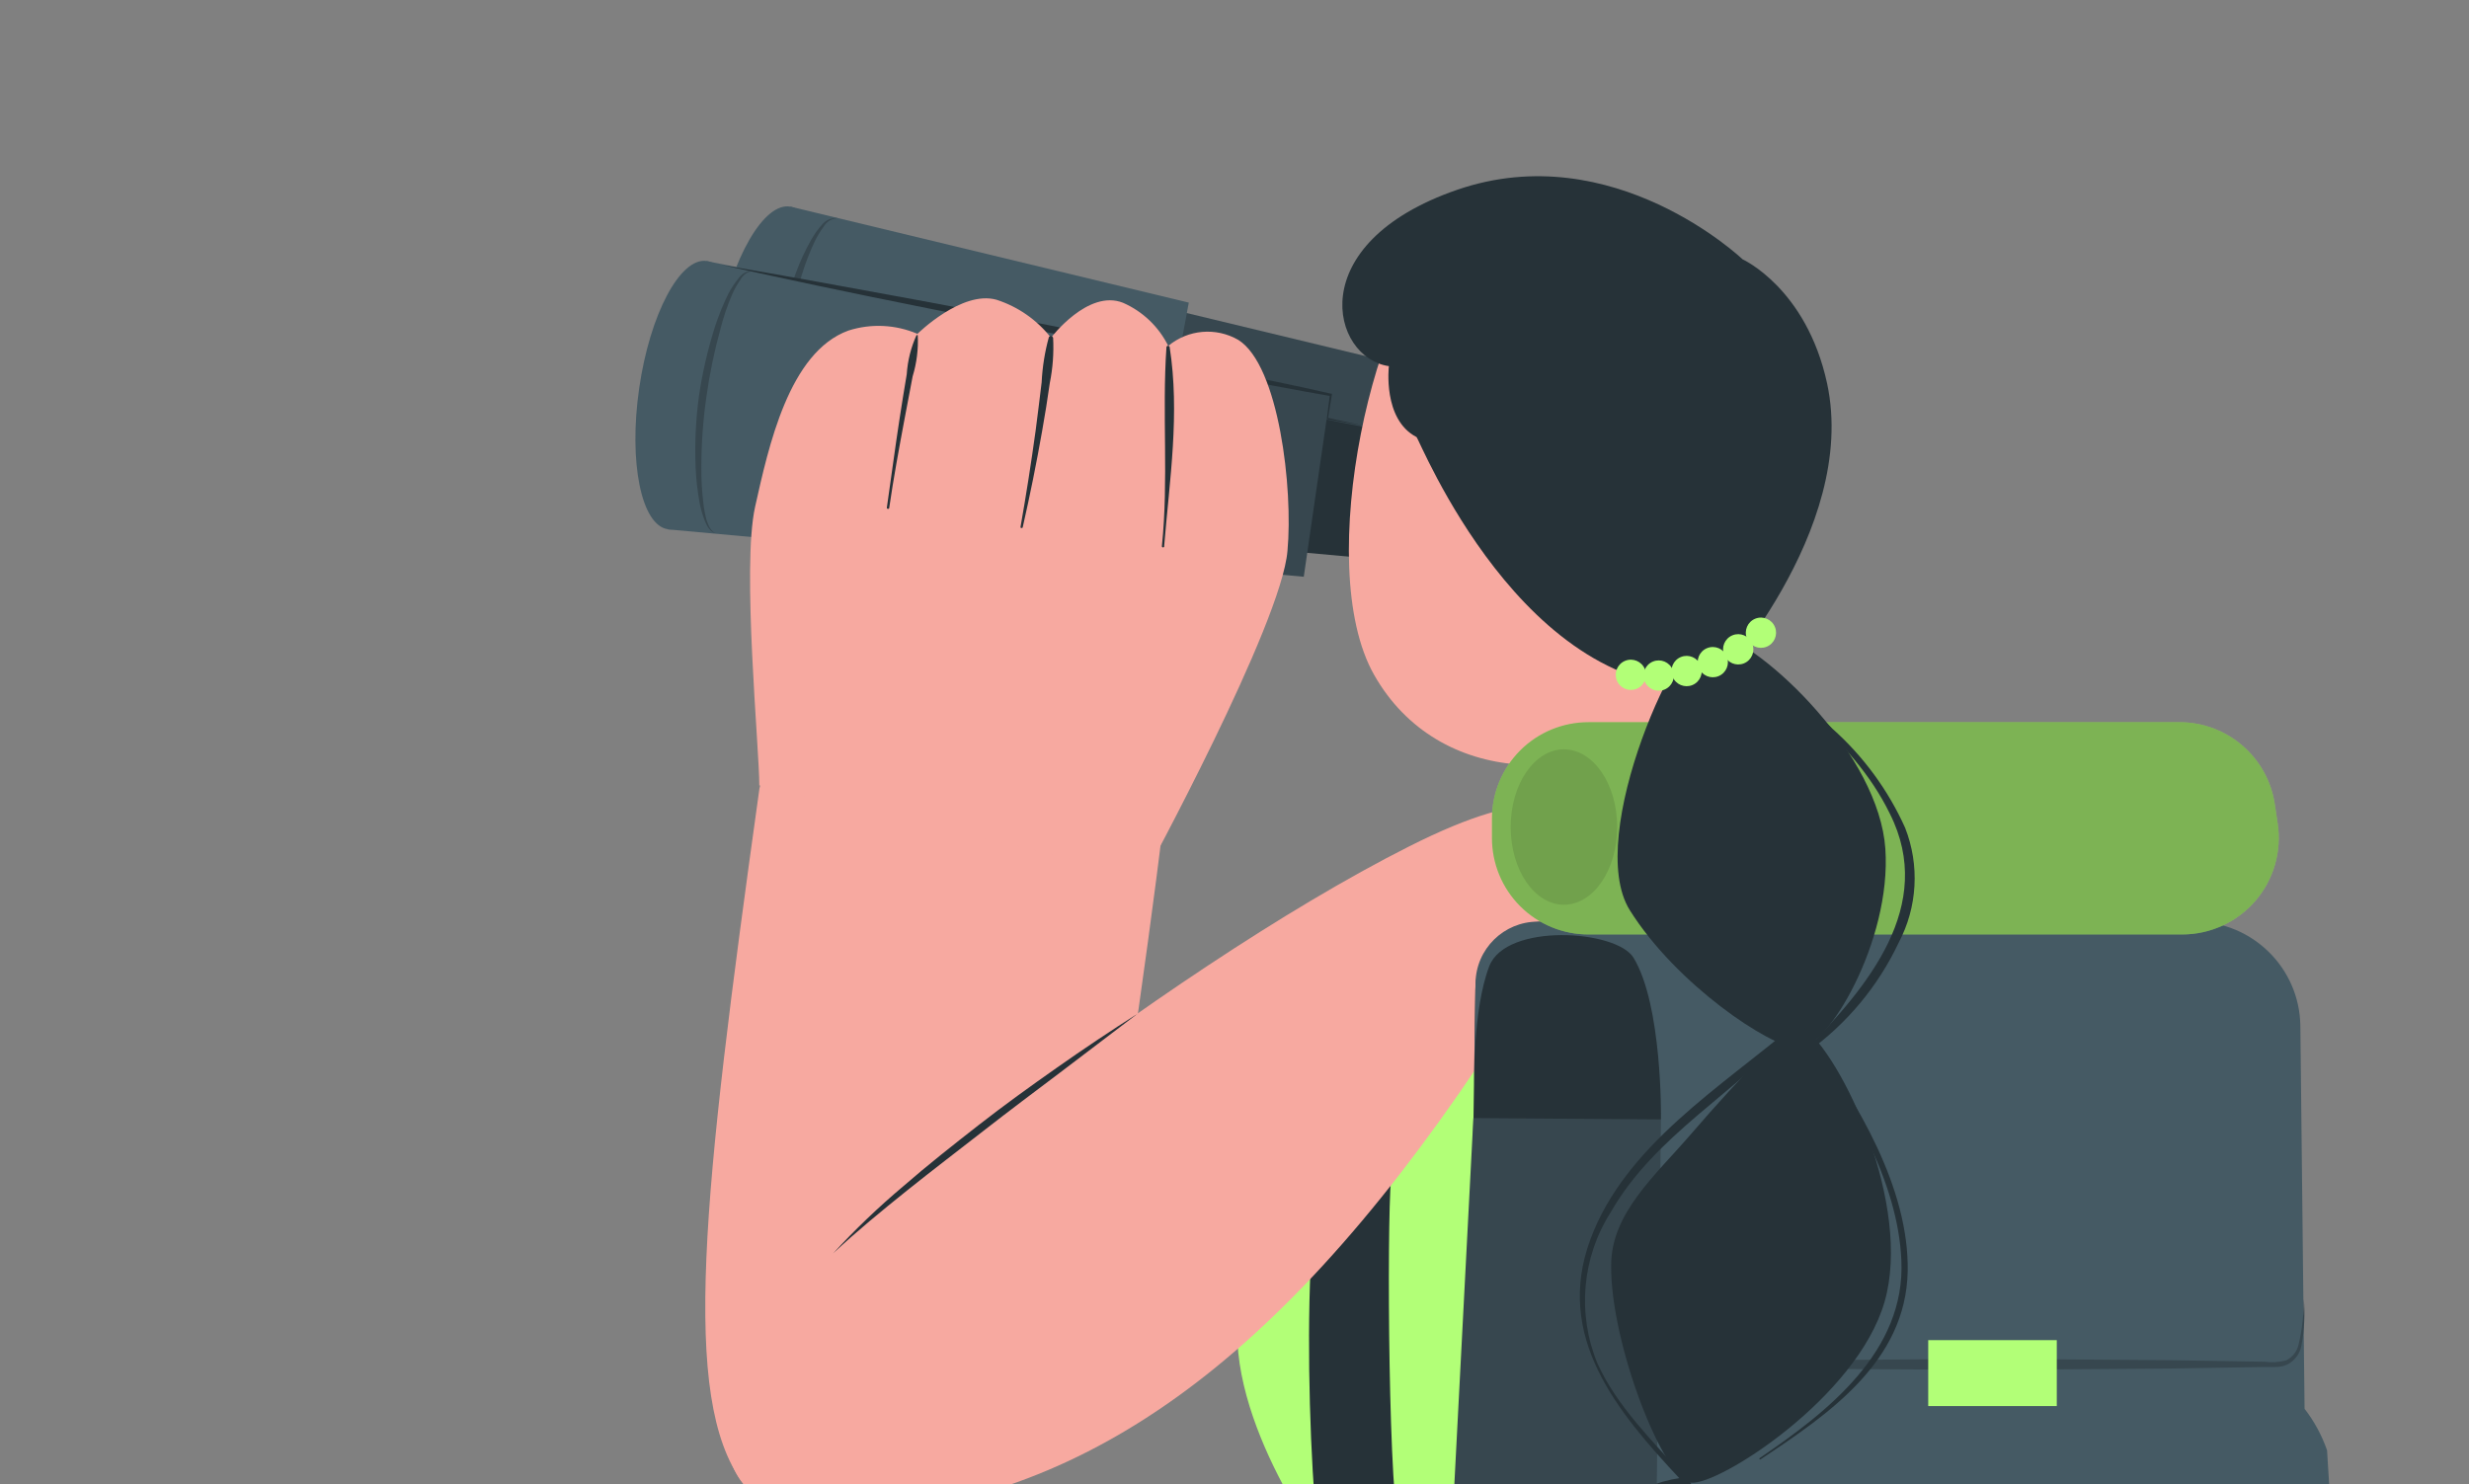 <?xml version="1.0" encoding="UTF-8" standalone="no"?>
<!DOCTYPE svg PUBLIC "-//W3C//DTD SVG 1.1//EN" "http://www.w3.org/Graphics/SVG/1.1/DTD/svg11.dtd">
<!-- Created with Vectornator (http://vectornator.io/) -->
<svg height="100%" stroke-miterlimit="10" style="fill-rule:nonzero;clip-rule:evenodd;stroke-linecap:round;stroke-linejoin:round;" version="1.1" viewBox="0 0 3453.38 2076.43" width="100%" xml:space="preserve" xmlns="http://www.w3.org/2000/svg" xmlns:vectornator="http://vectornator.io" xmlns:xlink="http://www.w3.org/1999/xlink">
<rect x="0" y="0" width="3453.38" height="2076.43" fill="#808080" stroke="none"/>
<defs/>
<clipPath id="ArtboardFrame">
<rect height="2076.43" width="3453.38" x="0" y="0"/>
</clipPath>
<g clip-path="url(#ArtboardFrame)" id="Layer-1" vectornator:layerName="Layer 1">
<path d="M2110.31 2774.4L2118.51 3097.85C2118.51 3157.58 2117.07 3209.98 2113.91 3237C2113.94 3237.15 2113.94 3237.29 2113.91 3237.43C2113.82 3243.83 2112.3 3250.11 2109.45 3255.84C2109.45 3255.84 2109.45 3256.19 2109.45 3256.27C2091.63 3268.2 1614.22 3280.63 1597.4 3275.46C1580.58 3270.28 1594.02 3221.98 1612.21 3206.74C1630.39 3191.51 1811.09 3104.97 1811.09 3104.97L1805.84 2781.95L2110.31 2774.4Z" fill="#f7a9a0" fill-rule="nonzero" opacity="1" stroke="none" vectornator:layerName="path"/>
<path d="M2119.01 3033.66C2119.01 3033.66 2118.51 3097.56 2118.51 3097.78C2118.51 3157.51 2117.07 3209.91 2113.91 3236.93C2113.94 3237.07 2113.94 3237.22 2113.91 3237.36C2113.12 3243.65 2111.63 3249.82 2109.45 3255.76C2109.45 3255.76 2109.45 3256.12 2109.45 3256.19C2091.63 3268.13 1614.22 3280.56 1597.4 3275.39C1580.58 3270.21 1594.02 3221.91 1612.21 3206.67C1630.39 3191.43 1811.09 3104.89 1811.09 3104.89L1811.09 3040.2L2119.01 3033.66Z" fill="#ffffff" fill-rule="nonzero" opacity="1" stroke="none" vectornator:layerName="path 1"/>
<path d="M1781.4 3105.11C1813.17 3099.86 1851.77 3105.54 1875.49 3128.61C1876.43 3129.48 1875.13 3130.77 1874.13 3130.48C1844.08 3120 1812.99 3112.78 1781.4 3108.92C1780.59 3108.64 1780.04 3107.88 1780.04 3107.01C1780.04 3106.15 1780.59 3105.39 1781.4 3105.11Z" fill="#263238" fill-rule="nonzero" opacity="1" stroke="none" vectornator:layerName="path 2"/>
<path d="M1758.19 3118.33C1790.03 3113.16 1828.63 3118.84 1852.35 3141.91C1853.28 3142.77 1851.99 3144.07 1850.98 3143.71C1820.92 3133.26 1789.84 3126.03 1758.26 3122.14C1757.44 3121.88 1756.88 3121.13 1756.86 3120.27C1756.84 3119.4 1757.38 3118.63 1758.19 3118.33Z" fill="#263238" fill-rule="nonzero" opacity="1" stroke="none" vectornator:layerName="path 3"/>
<path d="M1735.04 3131.63C1766.89 3126.46 1805.48 3132.14 1829.2 3155.21C1830.14 3156.07 1828.84 3157.36 1827.84 3157C1797.79 3146.52 1766.7 3139.29 1735.12 3135.44C1734.29 3135.18 1733.73 3134.42 1733.72 3133.56C1733.7 3132.7 1734.23 3131.92 1735.04 3131.63Z" fill="#263238" fill-rule="nonzero" opacity="1" stroke="none" vectornator:layerName="path 4"/>
<path d="M1596.97 3275.39C1613.79 3280.56 2091.19 3268.2 2109.02 3256.19C2116.21 3251.74 2118.15 3182.02 2118.44 3098.07L2118.44 3095.41L1810.37 3100.01L1810.37 3105.18C1810.37 3105.18 1629.82 3191.43 1611.56 3206.96C1593.3 3222.48 1580.15 3270.28 1596.97 3275.39Z" fill="#263238" fill-rule="nonzero" opacity="1" stroke="none" vectornator:layerName="path 5"/>
<path d="M2118.51 3095.12L2118.51 3097.85C2118.15 3182.02 2115.92 3251.74 2109.02 3255.98C2100.97 3261.44 1997.47 3266.98 1885.63 3270.93C1751.86 3275.67 1606.1 3278.12 1596.97 3275.24C1580.15 3270.07 1593.66 3221.69 1611.77 3206.46C1629.89 3191.22 1810.59 3104.68 1810.59 3104.68L1810.59 3099.5L1913.3 3097.99L2118.51 3095.12Z" fill="#b2ff77" fill-rule="nonzero" opacity="1" stroke="none" vectornator:layerName="path 6"/>
<path d="M1601.86 3256.77C1682.29 3252.67 2007.03 3243.9 2086.88 3245.99C2087.53 3245.99 2087.53 3246.42 2086.88 3246.49C2007.24 3252.24 1682.43 3258.42 1601.93 3258.06C1600.2 3258.06 1600.2 3256.84 1601.86 3256.77Z" fill="#263238" fill-rule="nonzero" opacity="1" stroke="none" vectornator:layerName="path 7"/>
<path d="M1913.08 3098.21C1905.9 3149.82 1894.11 3225.86 1885.63 3271.15C1751.86 3275.89 1606.1 3278.33 1596.97 3275.46C1580.15 3270.28 1593.66 3221.91 1611.77 3206.67C1629.89 3191.43 1810.59 3104.89 1810.59 3104.89L1810.59 3099.72L1913.08 3098.21Z" fill="#000000" fill-rule="nonzero" opacity="0.1" stroke="none" vectornator:layerName="path 8"/>
<path d="M3235.43 6811.82L2220.82 6821.53C2220.82 6821.53 2163.4 5545.61 2158.97 4994.72C2153.06 4247.96 2156.23 4248.17 2189.58 2478.14L2948.58 2478.14C2948.58 2478.14 3048.42 2738.39 3071.43 2975.84C3082.19 3086.02 3047.79 3197.47 3035.75 3244.75L3003.67 5046.01L3235.43 6811.82Z" fill="#b2ff77" fill-rule="nonzero" opacity="1" stroke="none" vectornator:layerName="path 9"/>
<path d="M3235.43 6811.82L2220.82 6821.53C2220.82 6821.53 2163.4 5545.61 2158.97 4994.72C2153.06 4247.96 2156.23 4248.17 2189.58 2478.14L2948.58 2478.14C2948.58 2478.14 3048.42 2738.39 3071.43 2975.84C3082.19 3086.02 3047.79 3197.47 3035.75 3244.75L3003.67 5046.01L3235.43 6811.82Z" fill="#000000" fill-rule="nonzero" opacity="0.6" stroke="none" vectornator:layerName="path 10"/>
<path d="M2120.45 2911.04C2111.31 2909.85 2102.13 2909.13 2092.92 2908.89C2082.71 2908.17 2072.51 2907.38 2062.3 2906.94C2042.6 2906.15 2022.98 2905.79 2003.29 2905.72C1963.61 2905.72 1924.22 2905.72 1884.33 2907.09C1861.76 2907.81 1839.19 2908.74 1816.7 2910.04C1816.4 2910.13 1816.2 2910.41 1816.2 2910.72C1816.2 2911.03 1816.4 2911.3 1816.7 2911.4C1856.01 2912.84 1895.76 2913.49 1934.72 2914.2C1973.68 2914.92 2013.42 2915.79 2052.67 2914.99C2063.95 2914.99 2075.24 2914.99 2086.45 2914.06C2097.66 2913.13 2109.23 2914.06 2120.3 2912.41C2121.17 2912.34 2121.45 2911.26 2120.45 2911.04Z" fill="#263238" fill-rule="nonzero" opacity="1" stroke="none" vectornator:layerName="path 11"/>
<path d="M2265.98 5277.98C2251 4731.31 2247.2 4067.07 2254.16 3520.4C2257.96 3213.51 2266.2 3024.39 2275.27 2718.34C2275.27 2714.75 2269.99 2714.96 2269.99 2718.34C2246.99 3149.98 2229.89 3699.81 2229.26 4366.79C2229.26 4913.67 2302.5 6241.93 2325.51 6547.98C2325.51 6560.86 2333.95 6552.42 2333.74 6549.67C2321.5 6273.38 2273.16 5551.1 2265.98 5277.98Z" fill="#263238" fill-rule="nonzero" opacity="1" stroke="none" vectornator:layerName="path 12"/>
<path d="M1740.72 2825.72C1740.72 2825.72 1738.06 3138.1 1738.06 3138.32C1738.06 3198.05 1736.7 3250.44 1733.46 3277.47C1733.54 3277.6 1733.54 3277.77 1733.46 3277.9C1733.38 3284.29 1731.85 3290.58 1729.01 3296.3L1728.65 3296.66C1710.82 3308.66 1233.34 3321.1 1216.6 3315.92C1199.85 3310.75 1213.22 3262.45 1231.33 3247.21C1249.44 3231.97 1430.43 3145.43 1430.43 3145.43L1436.04 2833.2L1740.72 2825.72Z" fill="#f7a9a0" fill-rule="nonzero" opacity="1" stroke="none" vectornator:layerName="path 13"/>
<path d="M1738.64 3074.2C1738.64 3074.2 1738.06 3138.1 1738.06 3138.32C1738.06 3198.05 1736.7 3250.44 1733.46 3277.47C1733.54 3277.6 1733.54 3277.77 1733.46 3277.9C1732.68 3284.18 1731.19 3290.36 1729.01 3296.3L1728.65 3296.66C1710.82 3308.66 1233.34 3321.1 1216.6 3315.92C1199.85 3310.75 1213.22 3262.45 1231.33 3247.21C1249.44 3231.97 1430.43 3145.43 1430.43 3145.43L1430.43 3080.31L1738.64 3074.2Z" fill="#ffffff" fill-rule="nonzero" opacity="1" stroke="none" vectornator:layerName="path 14"/>
<path d="M1400.96 3145.58C1432.8 3140.4 1471.4 3146.08 1495.12 3169.15C1496.05 3170.01 1494.76 3171.31 1493.75 3170.95C1463.71 3160.47 1432.62 3153.24 1401.03 3149.39C1400.21 3149.12 1399.65 3148.37 1399.63 3147.51C1399.62 3146.65 1400.15 3145.87 1400.96 3145.58Z" fill="#263238" fill-rule="nonzero" opacity="1" stroke="none" vectornator:layerName="path 15"/>
<path d="M1377.82 3158.66C1409.66 3153.41 1448.25 3159.16 1471.97 3182.23C1472.91 3183.1 1471.97 3184.39 1470.61 3184.03C1440.56 3173.55 1409.48 3166.32 1377.89 3162.47C1377.07 3162.2 1376.5 3161.45 1376.49 3160.59C1376.47 3159.73 1377.01 3158.95 1377.82 3158.66Z" fill="#263238" fill-rule="nonzero" opacity="1" stroke="none" vectornator:layerName="path 16"/>
<path d="M1354.67 3172.17C1386.44 3166.92 1425.11 3172.6 1448.83 3195.75C1449.76 3196.61 1448.47 3197.9 1447.46 3197.54C1417.42 3187.06 1386.33 3179.83 1354.74 3175.98C1353.92 3175.72 1353.36 3174.96 1353.34 3174.1C1353.33 3173.24 1353.86 3172.46 1354.67 3172.17Z" fill="#263238" fill-rule="nonzero" opacity="1" stroke="none" vectornator:layerName="path 17"/>
<path d="M1216.6 3315.92C1233.41 3321.1 1710.75 3308.74 1728.65 3296.66C1735.47 3292.2 1737.77 3222.56 1738.06 3138.53L1738.06 3135.87L1430 3140.47L1430 3145.65C1430 3145.65 1249.37 3231.9 1231.11 3247.43C1212.86 3262.95 1199.78 3310.82 1216.6 3315.92Z" fill="#b2ff77" fill-rule="nonzero" opacity="1" stroke="none" vectornator:layerName="path 18"/>
<path d="M1221.48 3297.24C1301.91 3293.21 1626.65 3284.37 1706.51 3286.45C1707.16 3286.45 1707.16 3286.96 1706.51 3287.03C1626.87 3292.78 1302.06 3298.96 1221.55 3298.6C1219.83 3298.6 1219.76 3297.38 1221.48 3297.24Z" fill="#263238" fill-rule="nonzero" opacity="1" stroke="none" vectornator:layerName="path 19"/>
<path d="M2508.08 3331.07C2508.08 3331.07 2091.85 4760.22 2084.46 5001.27C2077.92 5206.85 2104.3 6893.29 2104.3 6893.29L1050.65 6899.41C1050.65 6899.41 1139.72 5171.39 1156.18 4957.57C1189.53 4522.35 1383.29 3733.37 1599.43 2960.01C1640.16 2813.95 1788.33 2477.93 1788.33 2477.93L2924.1 2477.93C2906.49 2749.42 2823.19 3012.57 2681.37 3244.75C2681.37 3244.75 2575.62 3292.87 2508.08 3331.07Z" fill="#b2ff77" fill-rule="nonzero" opacity="1" stroke="none" vectornator:layerName="path 20"/>
<path d="M2508.08 3331.07C2508.08 3331.07 2091.85 4760.22 2084.46 5001.27C2077.92 5206.85 2104.3 6893.29 2104.3 6893.29L1050.65 6899.41C1050.65 6899.41 1139.72 5171.39 1156.18 4957.57C1189.53 4522.35 1383.29 3733.37 1599.43 2960.01C1640.16 2813.95 1788.33 2477.93 1788.33 2477.93L2924.1 2477.93C2906.49 2749.42 2823.19 3012.57 2681.37 3244.75C2681.37 3244.75 2575.62 3292.87 2508.08 3331.07Z" fill="#000000" fill-rule="nonzero" opacity="0.6" stroke="none" vectornator:layerName="path 21"/>
<path d="M1742.02 2933.32C1700.54 2932.17 1657.56 2930.95 1616.09 2931.96C1574.61 2932.96 1533.79 2933.61 1492.67 2936.05C1469.39 2937.42 1446.17 2938.21 1422.95 2940.51C1422.6 2940.51 1422.31 2940.8 1422.31 2941.16C1422.31 2941.52 1422.6 2941.8 1422.95 2941.8C1464.35 2944.18 1505.97 2943.67 1547.44 2943.31C1588.92 2942.95 1629.74 2942.52 1670.86 2940.65C1694.15 2939.58 1717.36 2938.35 1740.65 2936.77C1743.17 2936.63 1744.46 2933.4 1742.02 2933.32Z" fill="#263238" fill-rule="nonzero" opacity="1" stroke="none" vectornator:layerName="path 22"/>
<path d="M1562.04 2110.4C1561.46 2113.21 1560.81 2116.01 1560.17 2118.81C1548.45 2174.37 1538.6 2222.96 1533.72 2249.92C1518.85 2337 1511.2 2425.15 1510.86 2513.49C1510.14 2602.4 1511.29 2691.46 1511.58 2780.44C1511.87 2869.42 1513.16 2814.51 1510.79 2903.49C1510.79 2904.5 1509.13 2904.64 1509.06 2903.49C1508.7 2892.35 1508.42 2881.28 1508.27 2870.14C1506.69 2780.73 1505.97 2835.28 1505.32 2745.87C1504.68 2656.45 1502.95 2567.83 1504.82 2478.85C1506.95 2391.59 1516.57 2304.69 1533.57 2219.08C1537.96 2196.3 1545.94 2158.49 1555.64 2114.57C1556.21 2111.7 1556.93 2108.75 1557.58 2105.8L1558.01 2106.31C1559.43 2107.6 1560.77 2108.97 1562.04 2110.4Z" fill="#263238" fill-rule="nonzero" opacity="1" stroke="none" vectornator:layerName="path 23"/>
<path d="M1825.48 2980.06C1792.98 3122.75 1753.72 3264.16 1716.99 3406.21C1706.86 3445.05 1684.49 3541.51 1655.99 3665.62C1655.99 3670.26 1653.88 3675.12 1653.04 3679.76L1639.11 3677.44C1640.37 3672.79 1641.43 3667.94 1642.48 3663.3C1676.47 3515.55 1704.33 3398.19 1715.09 3357.03C1748.65 3230.39 1780.31 3103.75 1817.88 2978.16C1818.72 2976.48 1820.62 2975.61 1822.45 2976.06C1824.27 2976.52 1825.53 2978.18 1825.48 2980.06Z" fill="#263238" fill-rule="nonzero" opacity="1" stroke="none" vectornator:layerName="path 24"/>
<path d="M2247.41 3356.4C2299.92 3355.95 2352.31 3351.15 2404.02 3342.05C2455.24 3330.63 2505.83 3316.54 2555.57 3299.83C2604.27 3288.7 2653.62 3280.6 2703.32 3275.56C2753.75 3268.34 2802.83 3253.69 2848.96 3232.08C2851.28 3232.08 2852.97 3234.4 2850.86 3235.46C2806.06 3259.52 2759.32 3279.78 2711.13 3296.04C2661.32 3311.65 2608.97 3313.98 2558.32 3326.22C2507.13 3341.51 2455.03 3353.56 2402.33 3362.31C2350.39 3368.57 2297.83 3367.65 2246.14 3359.57C2244.88 3359.36 2245.51 3356.4 2247.41 3356.4Z" fill="#263238" fill-rule="nonzero" opacity="1" stroke="none" vectornator:layerName="path 25"/>
<path d="M2181.13 4517.28C2191.05 4478.45 2368.99 3739.49 2418.8 3586.05C2447.08 3498.87 2472.2 3410.86 2505.34 3325.59C2505.34 3324.65 2506.09 3323.9 2507.03 3323.9C2507.96 3323.9 2508.71 3324.65 2508.71 3325.59C2492.04 3405.16 2468.61 3483.04 2447.5 3561.56C2426.4 3640.08 2215.33 4463.46 2200.55 4506.1C2185.78 4548.73 2173.32 4594.75 2155.17 4637.38C2155.17 4638.43 2154.32 4639.28 2153.27 4639.28C2152.22 4639.28 2151.37 4638.43 2151.37 4637.38C2158.34 4596.65 2170.79 4556.96 2181.13 4517.28Z" fill="#263238" fill-rule="nonzero" opacity="1" stroke="none" vectornator:layerName="path 26"/>
<path d="M1385.9 1833.39C1391.08 1805.36 1389.42 1814.2 1394.6 1786.1C1399.77 1757.99 1405.59 1731.11 1409.69 1703.44C1410.19 1700.27 1410.55 1697.61 1407.18 1695.53C1400.63 1692.83 1393.73 1691.06 1386.69 1690.28C1369.58 1686.4 1352.33 1683.1 1335.08 1679.65C1299.5 1672.96 1259.25 1666.06 1223.17 1662.83C1219.79 1662.83 1219 1667.07 1222.45 1667.43C1279.73 1673.89 1336.59 1683.68 1392.73 1696.75C1395.75 1697.4 1402.72 1698.26 1404.37 1701.06C1404.2 1703.14 1403.81 1705.18 1403.22 1707.17L1399.77 1725.5C1397.38 1737.72 1394.98 1749.94 1392.58 1762.16C1387.91 1786.67 1390.07 1774.24 1385.4 1798.67C1383.31 1809.89 1381.16 1821.1 1379.07 1832.31L1375.62 1850.64C1375.05 1853.73 1374.69 1856.89 1373.9 1859.84C1373.2 1865.26 1369.12 1869.63 1363.76 1870.69C1352.48 1874.43 1339.97 1876.3 1328.26 1879.03L1288.79 1888.23C1281.96 1890.61 1274.87 1892.16 1267.66 1892.83C1260.48 1892.83 1253.29 1883.63 1248.4 1879.18L1203.48 1838.49C1198.99 1834.28 1195.14 1829.44 1192.05 1824.12C1189.1 1818.15 1213.61 1690.57 1223.17 1664.7C1223.6 1663.55 1220.3 1662.54 1219.86 1663.69C1211.1 1688.13 1182.42 1808.81 1182.34 1821.39C1182.34 1832.1 1191.33 1838.57 1199.31 1845.83L1233.09 1876.23C1238.98 1881.48 1244.73 1886.79 1250.63 1891.97C1254.43 1896.1 1259.48 1898.88 1265 1899.88C1270.17 1899.85 1275.29 1898.98 1280.17 1897.29L1303.17 1891.83L1347.59 1881.19C1357.37 1878.89 1372.96 1877.88 1378.21 1869.04C1380.19 1864.63 1381.41 1859.92 1381.8 1855.1C1383.17 1847.62 1384.53 1840.51 1385.9 1833.39Z" fill="#263238" fill-rule="nonzero" opacity="1" stroke="none" vectornator:layerName="path 27"/>
<path d="M1401.43 1710.55C1369.73 1721.77 1337.96 1732.76 1305.4 1742.18C1301.23 1743.4 1297.06 1744.69 1292.82 1745.77C1286.53 1748.08 1279.47 1746.01 1275.43 1740.67C1269.75 1735.21 1264.28 1729.6 1258.68 1724.21C1245.74 1711.7 1232.59 1699.41 1219.58 1686.98C1218.57 1686.04 1216.85 1686.98 1217.78 1688.13C1231.22 1702.5 1244.59 1717.6 1258.46 1732.04C1267.88 1741.89 1276.58 1755.84 1292.6 1751.74C1310.86 1747.07 1328.54 1740.24 1346.22 1733.91C1365.13 1727.16 1383.82 1719.54 1401.93 1711.56C1402.5 1711.27 1402.14 1710.34 1401.43 1710.55Z" fill="#263238" fill-rule="nonzero" opacity="1" stroke="none" vectornator:layerName="path 28"/>
<path d="M1604.73 1957.16C1604.68 1954.62 1603.43 1952.24 1601.35 1950.77C1598.52 1949.37 1595.2 1949.37 1592.37 1950.77C1591.07 1951.27 1591.94 1953.14 1593.23 1952.63C1594.35 1952.11 1595.59 1951.89 1596.82 1951.99C1597.4 1952.06 1597.94 1952.29 1598.41 1952.63L1599.05 1953.28C1599.34 1953.77 1599.61 1954.27 1599.84 1954.79C1599.84 1954.79 1599.84 1955.29 1599.84 1955.58L1599.84 1955.58C1600.14 1956.73 1600.26 1957.92 1600.2 1959.1C1600.04 1961.21 1598.57 1962.99 1596.54 1963.56C1595.35 1963.97 1594.03 1963.59 1593.23 1962.63C1592.41 1961.58 1591.96 1960.29 1591.94 1958.96C1591.94 1958.96 1591.29 1958.6 1591.29 1958.96C1590.86 1961.29 1591.88 1963.65 1593.88 1964.93C1596.28 1965.91 1599.03 1965.53 1601.06 1963.92C1603.42 1962.49 1604.82 1959.91 1604.73 1957.16Z" fill="#263238" fill-rule="nonzero" opacity="1" stroke="none" vectornator:layerName="path 29"/>
<path d="M2062.94 748.849L1752.87 707.901L1790.66 504.219L2094.81 577.46L2062.94 748.849Z" fill="#263238" fill-rule="nonzero" opacity="1" stroke="none" vectornator:layerName="polygon"/>
<path d="M1922.36 764.468L1466.45 704.102L1522.18 404.806L1969.22 512.451L1922.36 764.468Z" fill="#37474f" fill-rule="nonzero" opacity="1" stroke="none" vectornator:layerName="polygon 1"/>
<path d="M1604.49 737.24L1036.5 662.099L1105.74 289.14L1662.75 423.38L1604.49 737.24Z" fill="#455a64" fill-rule="nonzero" opacity="1" stroke="none" vectornator:layerName="polygon 2"/>
<path d="M1004.42 463.272C985.214 566.063 999.567 655.134 1036.5 662.099C1073.44 669.065 1118.61 590.969 1137.82 487.967C1157.02 384.965 1142.67 296.105 1105.74 289.14C1068.8 282.174 1023.63 360.27 1004.42 463.272Z" fill="#455a64" fill-rule="nonzero" opacity="1" stroke="none" vectornator:layerName="path 30"/>
<path d="M1172.01 305.181C1163.7 305.455 1156.11 310.005 1151.96 317.212C1147.09 323.835 1142.85 330.901 1139.3 338.319C1132.3 353.215 1126.37 368.592 1121.57 384.332C1111.52 415.573 1103.55 447.443 1097.71 479.735C1091.63 512.134 1087.96 544.94 1086.74 577.883C1085.58 594.255 1085.58 610.689 1086.74 627.062C1087.28 635.236 1088.48 643.353 1090.33 651.335C1092.44 658.933 1095.18 667.798 1103.2 670.964C1094.76 668.854 1090.54 659.778 1087.79 652.179C1085.04 644.214 1082.99 636.02 1081.67 627.695C1079.32 611.124 1078.12 594.409 1078.08 577.672C1077.92 544.199 1080.82 510.781 1086.74 477.836C1093.05 445.032 1101.94 412.778 1113.33 381.377C1119.11 365.628 1126.17 350.379 1134.44 335.786C1138.65 328.225 1143.68 321.147 1149.43 314.679C1154.8 307.807 1163.34 304.212 1172.01 305.181Z" fill="#37474f" fill-rule="nonzero" opacity="1" stroke="none" vectornator:layerName="path 31"/>
<path d="M1963.31 785.786L1651.77 757.292L1681.32 552.343L1988.22 613.342L1963.31 785.786Z" fill="#263238" fill-rule="nonzero" opacity="1" stroke="none" vectornator:layerName="polygon 3"/>
<path d="M1823.58 806.893L1365.56 765.101L1409.04 463.905L1860.31 553.399L1823.58 806.893Z" fill="#37474f" fill-rule="nonzero" opacity="1" stroke="none" vectornator:layerName="polygon 4"/>
<path d="M1504.66 792.751L934.136 740.617L988.38 365.336L1550.25 476.78L1504.66 792.751Z" fill="#455a64" fill-rule="nonzero" opacity="1" stroke="none" vectornator:layerName="polygon 5"/>
<path d="M894.032 543.056C879.046 646.691 896.987 735.129 934.136 740.406C971.284 745.683 1013.5 666.11 1028.48 562.475C1043.47 458.839 1025.53 370.401 988.38 365.125C951.232 359.848 909.018 439.632 894.032 543.056Z" fill="#455a64" fill-rule="nonzero" opacity="1" stroke="none" vectornator:layerName="path 32"/>
<path d="M1055.08 378.633C1046.86 379.252 1039.54 384.03 1035.66 391.297C1031.01 397.911 1027.05 404.983 1023.84 412.404C1017.37 427.522 1012.08 443.117 1008.01 459.051C999.205 490.797 992.506 523.091 987.958 555.72C983.307 588.3 980.979 621.169 980.993 654.079C980.849 670.514 981.765 686.941 983.737 703.258C984.581 711.382 986.063 719.428 988.169 727.32C990.702 734.707 993.657 743.572 1001.89 746.316C993.235 744.628 988.592 735.763 985.637 728.164C982.581 720.374 980.25 712.32 978.671 704.102C975.616 687.651 973.712 671.006 972.972 654.29C971.569 620.799 973.123 587.25 977.616 554.032C982.511 520.973 990.064 488.363 1000.2 456.518C1005.38 440.593 1011.73 425.072 1019.2 410.082C1023.18 402.586 1027.92 395.514 1033.34 388.975C1038.27 381.957 1046.52 378.034 1055.08 378.633Z" fill="#37474f" fill-rule="nonzero" opacity="1" stroke="none" vectornator:layerName="path 33"/>
<path d="M1010.33 370.823C1100.88 386.232 1191.01 402.695 1281.13 419.369C1371.26 436.044 1461.39 453.563 1551.3 471.926L1555.95 471.926L1555.95 476.78L1553.84 491.344L1549.83 485.856L1705.59 517.517C1757.52 528.703 1809.44 538.624 1861.15 550.655L1862.84 550.655L1862.84 552.343L1857.35 585.903L1857.35 584.637L1908.64 595.824L1856.93 586.748L1855.88 586.748L1855.88 585.692L1860.1 552.132L1861.57 554.243C1809.23 545.167 1757.31 535.036 1705.17 525.326L1548.98 495.354L1544.34 495.354L1544.34 490.5L1546.45 475.936L1550.46 481.635C1460.33 464.538 1370.63 445.753 1280.5 427.812C1190.37 409.871 1099.83 390.664 1010.33 370.823Z" fill="#263238" fill-rule="nonzero" opacity="1" stroke="none" vectornator:layerName="path 34"/>
<path d="M2259.23 1337.31C2329.52 1345.96 2396.64 1231.78 2421.33 1148.4C2423.23 1142.07 2408.24 1081.92 2392.63 1007.83C2383.34 962.662 2374.05 912.428 2368.77 865.781L2084.68 969.205C2107.76 1025.56 2123.85 1084.54 2132.59 1144.82C2133.22 1151.27 2133.22 1157.78 2132.59 1164.23C2132.48 1165.29 2132.48 1166.35 2132.59 1167.4C2130.9 1204.34 2191.27 1329.08 2259.23 1337.31Z" fill="#f7a9a0" fill-rule="nonzero" opacity="1" stroke="none" vectornator:layerName="path 35"/>
<path d="M2132.8 1164.23L2132.8 1167.4C2142.82 1167.63 2152.84 1167.07 2162.77 1165.71C2321.07 1144.6 2348.93 947.254 2352.73 870.214L2083.83 968.15C2106.94 1024.57 2123.03 1083.62 2131.74 1143.97C2132.8 1150.67 2133.15 1157.46 2132.8 1164.23Z" fill="#263238" fill-rule="nonzero" opacity="1" stroke="none" vectornator:layerName="path 36"/>
<path d="M2484.23 485.856C2515.47 612.498 2447.93 918.971 2355.69 994.112C2221.66 1103.02 2011.86 1102.81 1921.94 944.088C1834.56 790.007 1924.68 402.484 2027.48 335.153C2177.76 236.161 2438.22 299.693 2484.23 485.856Z" fill="#f7a9a0" fill-rule="nonzero" opacity="1" stroke="none" vectornator:layerName="path 37"/>
<path d="M1942.63 512.24C1942.63 512.24 1933.55 586.748 1981.25 611.443C1985.05 613.342 2130.9 981.025 2394.95 960.974C2394.95 960.974 2599.9 742.517 2555.57 536.513C2526.65 403.117 2437.37 362.803 2437.37 362.803C2437.37 362.803 2256.49 190.359 2038.24 265.5C1819.99 340.641 1862.21 500.842 1942.63 512.24Z" fill="#263238" fill-rule="nonzero" opacity="1" stroke="none" vectornator:layerName="path 38"/>
<path d="M1851.02 2168.29L1789.6 2477.93L2948.58 2477.93C2948.58 2477.93 2826.37 1558.72 2519.69 1225.65C2366.24 1059.12 2185.99 1071.57 2071.38 1188.08C2042.25 1217.42 1771.45 1643.15 1734.93 1818.13C1703.27 1972.21 1851.02 2168.29 1851.02 2168.29Z" fill="#b2ff77" fill-rule="nonzero" opacity="1" stroke="none" vectornator:layerName="path 39"/>
<path d="M2980.67 2563.62L1743.59 2563.62L1770.39 2419.46L2963.36 2419.46L2980.67 2563.62Z" fill="#263238" fill-rule="nonzero" opacity="1" stroke="none" vectornator:layerName="polygon 6"/>
<path d="M2242.77 1241.91C2252.69 1236.84 2320.65 1241.91 2317.27 1231.35C2315.16 1225.02 2300.81 1157.69 2264.3 1120.12C2239.06 1099.27 2206.08 1090.27 2173.75 1095.43C2115.07 1103.02 1883.95 1496.46 1849.54 1631.33C1815.14 1766.2 1834.56 2180.11 1858.62 2245.96C1882.68 2311.82 1975.97 2516.34 2001.94 2503.05C2027.9 2489.75 2069.9 2411.65 2069.9 2396.25C2069.9 2380.84 1976.4 2190.88 1959.09 2149.72C1941.78 2108.56 1939.67 1715.76 1945.58 1650.33C1951.49 1584.9 2183.88 1145.87 2190.63 1139.54C2197.39 1133.21 2238.76 1243.81 2242.77 1241.91Z" fill="#263238" fill-rule="nonzero" opacity="1" stroke="none" vectornator:layerName="path 40"/>
<path d="M1038.4 2073.94C952.499 1955.74 982.048 1677.34 1062.25 1103.02C1073.23 1023.66 1639.11 1017.12 1632.14 1103.02C1622.64 1210.67 1562.91 1626.05 1554.68 1656.03C1485.03 1907.41 1096.87 2154.15 1038.4 2073.94Z" fill="#f7a9a0" fill-rule="nonzero" opacity="1" stroke="none" vectornator:layerName="path 41"/>
<path d="M1731.98 475.514C1700.79 457.527 1661.69 460.897 1634.04 483.957C1620.69 457.018 1598.27 435.645 1570.72 423.591C1521.75 404.172 1470.04 472.559 1470.04 472.559C1450.53 447.615 1423.99 429.089 1393.84 419.369C1345.3 405.65 1283.24 467.071 1283.24 467.071C1252.69 453.998 1218.45 452.349 1186.79 462.428C1103.41 492.611 1074.92 625.162 1056.13 709.168C1037.35 793.174 1062.25 1049.41 1062.04 1098.8L1600.69 1225.44C1600.69 1225.44 1792.56 872.536 1800.79 770.589C1808.81 684.051 1788.97 511.185 1731.98 475.514Z" fill="#f7a9a0" fill-rule="nonzero" opacity="1" stroke="none" vectornator:layerName="path 42"/>
<path d="M1635.94 485.223C1650.51 578.305 1635.94 670.753 1628.34 763.624C1628.6 764.326 1628.37 765.115 1627.77 765.564C1627.17 766.012 1626.35 766.012 1625.75 765.564C1625.15 765.115 1624.92 764.326 1625.18 763.624C1634.68 671.175 1625.18 578.094 1631.51 485.645C1631.71 484.636 1632.54 483.876 1633.57 483.779C1634.59 483.681 1635.56 484.269 1635.94 485.223Z" fill="#263238" fill-rule="nonzero" opacity="1" stroke="none" vectornator:layerName="path 43"/>
<path d="M1473 472.559C1474.11 493.777 1472.55 515.051 1468.35 535.88C1465.19 558.253 1461.6 580.838 1457.59 603.211C1449.71 648.098 1440.7 692.775 1430.57 737.24C1430.57 739.351 1426.98 739.14 1427.4 737.24C1435.28 692.493 1442.32 647.606 1448.51 602.578C1451.47 579.993 1454.21 557.409 1456.95 534.824C1457.99 513.409 1461.39 492.173 1467.09 471.504C1467.85 470.499 1469.12 470.008 1470.36 470.23C1471.61 470.452 1472.62 471.351 1473 472.559Z" fill="#263238" fill-rule="nonzero" opacity="1" stroke="none" vectornator:layerName="path 44"/>
<path d="M1283.67 468.971C1284.62 488.448 1282.19 507.944 1276.49 526.593C1272.48 547.7 1268.68 567.329 1264.88 587.803C1257.28 628.539 1249.68 669.487 1243.77 710.434C1243.77 712.545 1240.19 712.334 1240.4 710.434C1246.52 668.22 1252.01 626.006 1258.34 585.059C1261.5 563.952 1264.88 544.112 1268.26 523.638C1269.49 504.668 1274.14 486.077 1281.98 468.76L1283.67 468.971Z" fill="#263238" fill-rule="nonzero" opacity="1" stroke="none" vectornator:layerName="path 45"/>
<path d="M2122.25 1406.54C1828.44 1870.89 1555.74 2081.96 1229.63 2118.06C907.752 2154.15 1041.36 1892 1058.67 1864.77C1123.68 1763.25 1619.9 1361.16 1971.12 1184.07C2322.34 1006.99 2194.85 1291.72 2122.25 1406.54Z" fill="#f7a9a0" fill-rule="nonzero" opacity="1" stroke="none" vectornator:layerName="path 46"/>
<path d="M1591.19 1418.15L1483.13 1500.26C1447.03 1527.48 1410.94 1554.5 1375.27 1582.36C1339.6 1610.22 1303.72 1637.45 1268.47 1665.73C1233.22 1694.02 1198.39 1722.51 1165.26 1753.54C1195.93 1720.16 1228.71 1688.79 1263.4 1659.61C1297.6 1629.85 1333.27 1601.78 1368.94 1573.92C1404.61 1546.06 1441.34 1519.67 1478.27 1493.71C1515.21 1467.75 1552.99 1442.42 1591.19 1418.15Z" fill="#263238" fill-rule="nonzero" opacity="1" stroke="none" vectornator:layerName="path 47"/>
<path d="M3233.32 2940.81L2040.98 2940.81L2063.57 1384.59C2064.38 1331.78 2107.42 1289.39 2160.24 1289.4L3055.38 1289.4C3140.86 1289.39 3210.52 1358.01 3211.79 1443.48L3233.32 2940.81Z" fill="#263238" fill-rule="nonzero" opacity="1" stroke="none" vectornator:layerName="path 48"/>
<path d="M3233.32 2940.81L2053.86 2940.81C2037.04 2940.77 2020.98 2933.84 2009.41 2921.63C1997.84 2909.43 1991.78 2893.01 1992.65 2876.22L2060.82 1564.21L3209.46 1572.65L3233.32 2940.81Z" fill="#37474f" fill-rule="nonzero" opacity="1" stroke="none" vectornator:layerName="path 49"/>
<path d="M2307.56 2940.81L2323.18 1564.21C2323.18 1564.21 2325.29 1406.33 2284.77 1339.84C2260.92 1300.8 2106.42 1290.66 2082.99 1351.87C2059.56 1413.08 2061.88 1518.41 2061.88 1518.41L2063.78 1375.3C2064.47 1327.65 2103.3 1289.39 2150.95 1289.4L3069.74 1289.4C3150.36 1289.39 3216.1 1354.01 3217.49 1434.61L3223.4 1970.94C3236.94 1988.47 3247.56 2008.07 3254.84 2028.99C3270.46 2261.16 3278.91 2711.58 3281.65 2877.27C3281.65 2912.24 3253.3 2940.59 3218.33 2940.59L2307.56 2940.81Z" fill="#455a64" fill-rule="nonzero" opacity="1" stroke="none" vectornator:layerName="path 50"/>
<path d="M2318.33 1831.64C2318.33 1852.74 2318.33 1877.02 2335 1890.1C2353.2 1900.54 2374 1905.52 2394.95 1904.45C2437.16 1904.45 2480.64 1903.4 2523.49 1902.98L2780.78 1901.08L3038.29 1902.98L3167.04 1905.09C3177.27 1906.52 3187.68 1905.88 3197.64 1903.19C3206.69 1898.7 3213.15 1890.29 3215.16 1880.39C3220.01 1859.64 3222.42 1838.39 3222.34 1817.07C3224.13 1838.65 3223.06 1860.36 3219.17 1881.66C3217.31 1893.15 3210.21 1903.13 3199.97 1908.68C3194.69 1911.18 3188.92 1912.47 3183.08 1912.48L3167.04 1912.48L3038.29 1914.59L2780.78 1916.49L2523.49 1915.01C2481.27 1913.95 2437.79 1915.01 2394.53 1912.26C2372.36 1912.14 2350.72 1905.54 2332.26 1893.27C2324.04 1885.63 2319.05 1875.13 2318.33 1863.93C2317.49 1853.18 2317.49 1842.38 2318.33 1831.64Z" fill="#37474f" fill-rule="nonzero" opacity="1" stroke="none" vectornator:layerName="path 51"/>
<path d="M2696.99 1874.9L2876.82 1874.9L2876.82 1874.9L2876.82 1967.14L2876.82 1967.14L2696.99 1967.14L2696.99 1967.14L2696.99 1874.9L2696.99 1874.9Z" fill="#b2ff77" fill-rule="nonzero" opacity="1" stroke="none" vectornator:layerName="rect"/>
<path d="M2099.52 2150.5L2168.32 2151.68L2168.32 2151.68L2166.95 2230.82L2166.95 2230.82L2098.15 2229.64L2098.15 2229.64L2099.52 2150.5L2099.52 2150.5Z" fill="#dbdbdb" fill-rule="nonzero" opacity="1" stroke="none" vectornator:layerName="rect 1"/>
<path d="M2077.07 2203.5L2189.34 2205.44L2189.34 2205.44L2187.78 2295.97L2187.78 2295.97L2075.51 2294.03L2075.51 2294.03L2077.07 2203.5L2077.07 2203.5Z" fill="#c7c7c7" fill-rule="nonzero" opacity="1" stroke="none" vectornator:layerName="rect 2"/>
<path d="M2263.24 2408.91C2261.97 2491.02 2256.27 2823.03 2256.27 2823.03L1989.27 2818.39C1989.27 2818.39 1994.97 2486.37 1996.24 2404.48C1997.5 2322.58 2050.27 2260.11 2132.17 2261.58C2214.06 2263.06 2264.72 2327.02 2263.24 2408.91Z" fill="#b2ff77" fill-rule="nonzero" opacity="1" stroke="none" vectornator:layerName="path 52"/>
<path d="M2263.24 2408.91C2261.97 2491.02 2256.27 2823.03 2256.27 2823.03L1989.27 2818.39C1989.27 2818.39 1994.97 2486.37 1996.24 2404.48C1997.5 2322.58 2050.27 2260.11 2132.17 2261.58C2214.06 2263.06 2264.72 2327.02 2263.24 2408.91Z" fill="#000000" fill-rule="nonzero" opacity="0.1" stroke="none" vectornator:layerName="path 53"/>
<path d="M2117.39 2292.19C2117.39 2296.48 2114.8 2300.34 2110.83 2301.96C2106.86 2303.58 2102.3 2302.64 2099.3 2299.57C2096.3 2296.51 2095.45 2291.94 2097.15 2288C2098.85 2284.07 2102.76 2281.55 2107.05 2281.64C2109.83 2281.63 2112.49 2282.75 2114.44 2284.74C2116.38 2286.72 2117.45 2289.41 2117.39 2292.19Z" fill="#ffffff" fill-rule="nonzero" opacity="1" stroke="none" vectornator:layerName="path 54"/>
<path d="M2248.25 2388.01C2248.14 2393.72 2243.41 2398.26 2237.7 2398.14C2231.99 2398.02 2227.46 2393.3 2227.57 2387.59C2227.69 2381.88 2232.41 2377.35 2238.12 2377.46C2243.84 2377.58 2248.37 2382.3 2248.25 2388.01Z" fill="#ffffff" fill-rule="nonzero" opacity="1" stroke="none" vectornator:layerName="path 55"/>
<path d="M2130.06 2396.46C2130.05 2400.74 2127.46 2404.61 2123.49 2406.23C2119.52 2407.85 2114.97 2406.9 2111.96 2403.84C2108.96 2400.78 2108.11 2396.21 2109.81 2392.27C2111.51 2388.33 2115.43 2385.82 2119.71 2385.9C2122.49 2385.9 2125.16 2387.02 2127.1 2389.01C2129.05 2390.99 2130.11 2393.68 2130.06 2396.46Z" fill="#ffffff" fill-rule="nonzero" opacity="1" stroke="none" vectornator:layerName="path 56"/>
<path d="M2138.71 2496.08C2138.59 2501.79 2133.87 2506.33 2128.16 2506.21C2122.41 2506.1 2117.81 2501.41 2117.81 2495.66C2117.81 2489.83 2122.54 2485.11 2128.37 2485.11C2134.2 2485.11 2138.92 2489.83 2138.92 2495.66L2138.71 2496.08Z" fill="#ffffff" fill-rule="nonzero" opacity="1" stroke="none" vectornator:layerName="path 57"/>
<path d="M2029.38 2598.03C2029.26 2603.77 2024.57 2608.37 2018.82 2608.37C2016.04 2608.32 2013.4 2607.14 2011.49 2605.12C2009.59 2603.09 2008.58 2600.39 2008.69 2597.61C2008.69 2594.84 2009.81 2592.2 2011.81 2590.29C2013.8 2588.38 2016.48 2587.36 2019.24 2587.48C2024.96 2587.59 2029.49 2592.32 2029.38 2598.03Z" fill="#ffffff" fill-rule="nonzero" opacity="1" stroke="none" vectornator:layerName="path 58"/>
<path d="M2019.88 2506C2019.88 2511.83 2015.15 2516.56 2009.32 2516.56C2003.5 2516.56 1998.77 2511.83 1998.77 2506C1998.89 2500.26 2003.58 2495.66 2009.32 2495.66C2012.1 2495.6 2014.79 2496.67 2016.77 2498.61C2018.76 2500.56 2019.88 2503.22 2019.88 2506Z" fill="#ffffff" fill-rule="nonzero" opacity="1" stroke="none" vectornator:layerName="path 59"/>
<path d="M2024.94 2407.43C2024.94 2411.72 2022.35 2415.58 2018.38 2417.2C2014.41 2418.82 2009.85 2417.88 2006.85 2414.82C2003.85 2411.76 2003 2407.18 2004.7 2403.25C2006.4 2399.31 2010.31 2396.79 2014.6 2396.88C2020.3 2397.1 2024.84 2401.73 2024.94 2407.43Z" fill="#ffffff" fill-rule="nonzero" opacity="1" stroke="none" vectornator:layerName="path 60"/>
<path d="M2070.96 2348.33C2070.84 2354.08 2066.15 2358.68 2060.4 2358.68C2057.62 2358.62 2054.98 2357.45 2053.07 2355.42C2051.17 2353.4 2050.16 2350.69 2050.27 2347.91C2050.27 2342.08 2055 2337.36 2060.82 2337.36C2066.65 2337.36 2071.38 2342.08 2071.38 2347.91L2070.96 2348.33Z" fill="#ffffff" fill-rule="nonzero" opacity="1" stroke="none" vectornator:layerName="path 61"/>
<path d="M2079.61 2451.76C2079.49 2457.47 2074.77 2462 2069.06 2461.88C2063.35 2461.77 2058.81 2457.04 2058.93 2451.33C2059.05 2445.62 2063.77 2441.09 2069.48 2441.2C2072.24 2441.2 2074.88 2442.33 2076.8 2444.32C2078.71 2446.31 2079.72 2449 2079.61 2451.76Z" fill="#ffffff" fill-rule="nonzero" opacity="1" stroke="none" vectornator:layerName="path 62"/>
<path d="M2183.46 2341.16C2183.23 2346.94 2178.48 2351.5 2172.69 2351.5C2166.86 2351.5 2162.14 2346.77 2162.14 2340.95C2162.14 2335.12 2166.86 2330.39 2172.69 2330.39C2175.56 2330.33 2178.34 2331.45 2180.37 2333.48C2182.4 2335.51 2183.51 2338.28 2183.46 2341.16Z" fill="#ffffff" fill-rule="nonzero" opacity="1" stroke="none" vectornator:layerName="path 63"/>
<path d="M2194.22 2442.68C2194.22 2445.44 2193.1 2448.09 2191.11 2450C2189.11 2451.91 2186.43 2452.93 2183.67 2452.81C2177.92 2452.7 2173.32 2448.01 2173.32 2442.26C2173.38 2439.48 2174.55 2436.84 2176.58 2434.93C2178.6 2433.02 2181.31 2432.01 2184.09 2432.13C2186.85 2432.13 2189.49 2433.25 2191.41 2435.24C2193.32 2437.24 2194.34 2439.92 2194.22 2442.68Z" fill="#ffffff" fill-rule="nonzero" opacity="1" stroke="none" vectornator:layerName="path 64"/>
<path d="M2083.2 2548.22C2083.2 2554.04 2078.47 2558.77 2072.64 2558.77C2066.82 2558.77 2062.09 2554.04 2062.09 2548.22C2062.09 2542.39 2066.82 2537.66 2072.64 2537.66C2078.47 2537.66 2083.2 2542.39 2083.2 2548.22Z" fill="#ffffff" fill-rule="nonzero" opacity="1" stroke="none" vectornator:layerName="path 65"/>
<path d="M2194.22 2632.64C2194.11 2638.36 2189.38 2642.89 2183.67 2642.78C2177.92 2642.66 2173.32 2637.97 2173.32 2632.22C2173.32 2626.39 2178.05 2621.67 2183.88 2621.67C2189.71 2621.67 2194.43 2626.39 2194.43 2632.22L2194.22 2632.64Z" fill="#ffffff" fill-rule="nonzero" opacity="1" stroke="none" vectornator:layerName="path 66"/>
<path d="M2191.27 2710.95C2191.03 2716.63 2186.26 2721.06 2180.58 2720.86C2174.9 2720.67 2170.44 2715.93 2170.59 2710.25C2170.74 2704.57 2175.45 2700.08 2181.13 2700.19C2183.92 2700.24 2186.56 2701.41 2188.46 2703.44C2190.37 2705.46 2191.38 2708.17 2191.27 2710.95Z" fill="#ffffff" fill-rule="nonzero" opacity="1" stroke="none" vectornator:layerName="path 67"/>
<path d="M2088.26 2632.64C2088.15 2638.35 2083.42 2642.89 2077.71 2642.77C2072 2642.65 2067.47 2637.93 2067.58 2632.22C2067.7 2626.51 2072.42 2621.98 2078.13 2622.09C2080.89 2622.09 2083.54 2623.21 2085.45 2625.21C2087.36 2627.2 2088.38 2629.88 2088.26 2632.64Z" fill="#ffffff" fill-rule="nonzero" opacity="1" stroke="none" vectornator:layerName="path 68"/>
<path d="M2035.5 2753.59C2035.5 2759.42 2030.77 2764.14 2024.94 2764.14C2019.11 2764.14 2014.39 2759.42 2014.39 2753.59C2014.5 2747.84 2019.2 2743.24 2024.94 2743.24C2027.72 2743.19 2030.41 2744.25 2032.39 2746.2C2034.38 2748.14 2035.5 2750.81 2035.5 2753.59Z" fill="#ffffff" fill-rule="nonzero" opacity="1" stroke="none" vectornator:layerName="path 69"/>
<path d="M2142.93 2586.84C2142.81 2592.55 2138.09 2597.09 2132.38 2596.97C2126.67 2596.85 2122.13 2592.13 2122.25 2586.42C2122.37 2580.71 2127.09 2576.17 2132.8 2576.29C2135.56 2576.29 2138.2 2577.41 2140.12 2579.4C2142.03 2581.4 2143.05 2584.08 2142.93 2586.84Z" fill="#ffffff" fill-rule="nonzero" opacity="1" stroke="none" vectornator:layerName="path 70"/>
<path d="M2142.72 2671.27C2142.72 2677.1 2137.99 2681.82 2132.17 2681.82C2126.34 2681.82 2121.61 2677.1 2121.61 2671.27C2121.61 2665.44 2126.34 2660.72 2132.17 2660.72C2137.99 2660.72 2142.72 2665.44 2142.72 2671.27Z" fill="#ffffff" fill-rule="nonzero" opacity="1" stroke="none" vectornator:layerName="path 71"/>
<path d="M2141.45 2755.49C2141.23 2761.27 2136.47 2765.83 2130.69 2765.83C2124.86 2765.71 2120.23 2760.89 2120.35 2755.07C2120.47 2749.24 2125.29 2744.61 2131.11 2744.73C2136.94 2744.84 2141.57 2749.66 2141.45 2755.49Z" fill="#ffffff" fill-rule="nonzero" opacity="1" stroke="none" vectornator:layerName="path 72"/>
<path d="M2193.59 2795.38C2193.47 2801.12 2188.78 2805.72 2183.03 2805.72C2180.25 2805.67 2177.61 2804.49 2175.7 2802.47C2173.8 2800.44 2172.79 2797.74 2172.9 2794.96C2172.9 2792.19 2174.03 2789.55 2176.02 2787.64C2178.01 2785.73 2180.7 2784.71 2183.46 2784.83C2189.17 2784.94 2193.71 2789.67 2193.59 2795.38Z" fill="#ffffff" fill-rule="nonzero" opacity="1" stroke="none" vectornator:layerName="path 73"/>
<path d="M2035.71 2674.86C2035.71 2679.15 2033.11 2683.01 2029.14 2684.63C2025.17 2686.25 2020.62 2685.3 2017.62 2682.24C2014.62 2679.18 2013.77 2674.61 2015.47 2670.67C2017.17 2666.73 2021.08 2664.22 2025.36 2664.3C2028.14 2664.3 2030.81 2665.42 2032.75 2667.41C2034.7 2669.39 2035.76 2672.08 2035.71 2674.86Z" fill="#ffffff" fill-rule="nonzero" opacity="1" stroke="none" vectornator:layerName="path 74"/>
<path d="M2087 2712.64C2086.88 2718.39 2082.19 2722.98 2076.44 2722.98C2070.74 2722.76 2066.21 2718.13 2066.1 2712.43C2066.1 2706.6 2070.83 2701.87 2076.65 2701.87C2082.48 2701.87 2087.21 2706.6 2087.21 2712.43L2087 2712.64Z" fill="#ffffff" fill-rule="nonzero" opacity="1" stroke="none" vectornator:layerName="path 75"/>
<path d="M2243.82 2757.18C2243.71 2762.92 2239.02 2767.52 2233.27 2767.52C2227.44 2767.52 2222.71 2762.79 2222.71 2756.96C2222.71 2751.14 2227.44 2746.41 2233.27 2746.41C2236.1 2746.41 2238.82 2747.55 2240.81 2749.58C2242.79 2751.6 2243.88 2754.34 2243.82 2757.18Z" fill="#ffffff" fill-rule="nonzero" opacity="1" stroke="none" vectornator:layerName="path 76"/>
<path d="M2087.84 2794.53C2087.84 2800.36 2083.12 2805.09 2077.29 2805.09C2071.46 2805.09 2066.73 2800.36 2066.73 2794.53C2066.85 2788.79 2071.54 2784.19 2077.29 2784.19C2080.07 2784.14 2082.75 2785.2 2084.74 2787.15C2086.72 2789.09 2087.84 2791.75 2087.84 2794.53Z" fill="#ffffff" fill-rule="nonzero" opacity="1" stroke="none" vectornator:layerName="path 77"/>
<path d="M2248.25 2591.49C2248.25 2595.77 2245.66 2599.63 2241.69 2601.25C2237.72 2602.87 2233.16 2601.93 2230.16 2598.87C2227.16 2595.81 2226.31 2591.23 2228.01 2587.3C2229.71 2583.36 2233.63 2580.85 2237.91 2580.93C2240.69 2580.93 2243.35 2582.05 2245.3 2584.04C2247.25 2586.02 2248.31 2588.71 2248.25 2591.49Z" fill="#ffffff" fill-rule="nonzero" opacity="1" stroke="none" vectornator:layerName="path 78"/>
<path d="M2246.78 2673.17C2246.78 2679 2242.05 2683.72 2236.22 2683.72C2230.39 2683.72 2225.67 2679 2225.67 2673.17C2225.78 2667.42 2230.48 2662.83 2236.22 2662.83C2239 2662.77 2241.69 2663.83 2243.67 2665.78C2245.66 2667.73 2246.78 2670.39 2246.78 2673.17Z" fill="#ffffff" fill-rule="nonzero" opacity="1" stroke="none" vectornator:layerName="path 79"/>
<path d="M2197.81 2548.22C2197.69 2553.96 2193 2558.56 2187.26 2558.56C2181.43 2558.56 2176.7 2553.83 2176.7 2548.01C2176.7 2542.18 2181.43 2537.45 2187.26 2537.45C2190.13 2537.33 2192.92 2538.43 2194.93 2540.48C2196.95 2542.53 2197.99 2545.35 2197.81 2548.22Z" fill="#ffffff" fill-rule="nonzero" opacity="1" stroke="none" vectornator:layerName="path 80"/>
<path d="M2255.01 2496.5C2255.01 2499.27 2253.89 2501.91 2251.89 2503.82C2249.9 2505.73 2247.21 2506.75 2244.45 2506.64C2241.69 2506.64 2239.05 2505.51 2237.14 2503.52C2235.22 2501.53 2234.21 2498.84 2234.32 2496.08C2234.32 2490.25 2239.05 2485.53 2244.88 2485.53C2250.71 2485.53 2255.43 2490.25 2255.43 2496.08L2255.01 2496.5Z" fill="#ffffff" fill-rule="nonzero" opacity="1" stroke="none" vectornator:layerName="path 81"/>
<path d="M1965.42 2834.85C2025.15 2917.8 2270.21 2904.08 2285.82 2871.57C2292.37 2857.86 2285.82 2518.24 2285.82 2518.24C2285.82 2518.24 2074.76 2537.87 1960.57 2497.14C1959.72 2496.29 1946.85 2808.89 1965.42 2834.85Z" fill="#455a64" fill-rule="nonzero" opacity="1" stroke="none" vectornator:layerName="path 82"/>
<path d="M3052.22 1307.34L2221.87 1307.34C2186.03 1307.39 2151.63 1293.18 2126.29 1267.84C2100.94 1242.49 2086.73 1208.1 2086.79 1172.25L2086.79 1145.45C2086.73 1109.6 2100.94 1075.21 2126.29 1049.87C2151.63 1024.52 2186.03 1010.31 2221.87 1010.36L3048.21 1010.36C3115.11 1010.26 3171.97 1059.22 3181.81 1125.4L3185.82 1152.2C3191.66 1191.1 3180.26 1230.61 3154.59 1260.41C3128.93 1290.21 3091.55 1307.34 3052.22 1307.34Z" fill="#b2ff77" fill-rule="nonzero" opacity="1" stroke="none" vectornator:layerName="path 83"/>
<path d="M3052.22 1307.34L2221.87 1307.34C2186.03 1307.39 2151.63 1293.18 2126.29 1267.84C2100.94 1242.49 2086.73 1208.1 2086.79 1172.25L2086.79 1145.45C2086.73 1109.6 2100.94 1075.21 2126.29 1049.87C2151.63 1024.52 2186.03 1010.31 2221.87 1010.36L3048.21 1010.36C3115.11 1010.26 3171.97 1059.22 3181.81 1125.4L3185.82 1152.2C3191.66 1191.1 3180.26 1230.61 3154.59 1260.41C3128.93 1290.21 3091.55 1307.34 3052.22 1307.34Z" fill="#000000" fill-rule="nonzero" opacity="0.3" stroke="none" vectornator:layerName="path 84"/>
<path d="M2112.96 1157.06C2112.96 1097.02 2146.32 1048.36 2187.47 1048.36C2228.62 1048.36 2261.97 1097.02 2261.97 1157.06C2261.97 1217.09 2228.62 1265.76 2187.47 1265.76C2146.32 1265.76 2112.96 1217.09 2112.96 1157.06Z" fill="#000000" fill-rule="nonzero" opacity="0.1" stroke="none" vectornator:layerName="ellipse"/>
<path d="M2391.78 880.767C2472.2 904.618 2628.18 1057.85 2637.04 1187.45C2645.91 1317.05 2554.94 1469.23 2514.84 1466.7C2474.73 1464.16 2344.71 1377.2 2279.7 1273.57C2214.69 1169.93 2352.1 870.003 2391.78 880.767Z" fill="#263238" fill-rule="nonzero" opacity="1" stroke="none" vectornator:layerName="path 85"/>
<path d="M2391.36 882.034C2389.25 880.134 2391.36 875.913 2393.89 877.39C2457.21 910.528 2512.94 968.994 2562.75 1019.23C2606.12 1057.84 2640.86 1105.16 2664.69 1158.11C2685.24 1210.49 2681.93 1269.22 2655.62 1318.95C2626.78 1380 2582.83 1432.67 2527.92 1471.97C2526.23 1471.97 2523.7 1471.97 2525.18 1469.44C2611.93 1380.79 2707.96 1267.24 2643.38 1138.48C2589.76 1028.52 2480.22 959.707 2391.36 882.034Z" fill="#263238" fill-rule="nonzero" opacity="1" stroke="none" vectornator:layerName="path 86"/>
<path d="M2519.48 1434.61C2577.73 1476.83 2674.61 1686.84 2635.99 1821.08C2597.36 1955.32 2403.81 2078.16 2365.4 2074.37C2326.98 2070.57 2252.26 1879.13 2253.53 1770.21C2253.53 1697.61 2314.53 1645.26 2364.13 1587.85C2437.37 1502.58 2510.4 1428.07 2519.48 1434.61Z" fill="#263238" fill-rule="nonzero" opacity="1" stroke="none" vectornator:layerName="path 87"/>
<path d="M2224.4 1734.12C2272.95 1602.41 2408.24 1520.1 2510.4 1433.35C2511.46 1432.29 2512.94 1433.35 2512.09 1435.04C2430.83 1527.7 2315.16 1587.01 2252.69 1696.34C2212.64 1759.54 2205.79 1838.25 2234.32 1907.41C2261.76 1967.99 2311.79 2016.11 2355.27 2065.29C2358.01 2068.46 2352.73 2072.47 2349.99 2069.3C2261.55 1974.74 2174.17 1870.05 2224.4 1734.12Z" fill="#263238" fill-rule="nonzero" opacity="1" stroke="none" vectornator:layerName="path 88"/>
<path d="M2526.44 1453.4C2524.12 1450.02 2528.98 1446.22 2531.3 1449.6C2597.15 1540.99 2670.39 1661.94 2668.28 1778.66C2665.75 1905.3 2557.26 1978.75 2462.49 2041.65C2462.02 2042 2461.36 2041.9 2461.01 2041.44C2460.66 2040.97 2460.76 2040.31 2461.22 2039.96C2555.99 1975.37 2665.54 1890.73 2659.42 1762.83C2654.56 1652.86 2588.08 1540.99 2526.44 1453.4Z" fill="#263238" fill-rule="nonzero" opacity="1" stroke="none" vectornator:layerName="path 89"/>
<path d="M2360.12 2066.77C2306.3 2069.72 2209.21 2116.16 2155.59 2197.42C2063.57 2336.51 2020.3 2281.85 1838.99 2248.5C1685.33 2220.43 1585.71 2362.26 1626.44 2471.81C1626.44 2471.81 1626.44 2357.2 1740.42 2351.92C1876.98 2345.8 2080.03 2576.71 2277.59 2475.82C2532.78 2345.38 2360.12 2066.77 2360.12 2066.77Z" fill="#263238" fill-rule="nonzero" opacity="1" stroke="none" vectornator:layerName="path 90"/>
<path d="M2270.21 2109.82C2272.95 2108.56 2270.21 2103.92 2268.09 2104.97C2240.82 2115.45 2215.65 2130.75 2193.8 2150.14C2165.73 2175.68 2149.68 2209.87 2123.51 2236.89C2057.03 2305.91 1958.88 2258 1884.58 2231.82C1784.75 2195.52 1680.69 2219.79 1629.4 2318.99C1629.4 2320.26 1630.88 2321.53 1631.72 2320.05C1664.55 2258.05 1729.16 2219.48 1799.31 2220C1866.43 2221.27 1924.47 2262.22 1989.27 2274.25C2033.81 2282.48 2081.3 2283.32 2117.39 2253.14C2135.69 2234.66 2151.96 2214.29 2165.94 2192.35C2193.08 2156.4 2228.98 2127.99 2270.21 2109.82Z" fill="#263238" fill-rule="nonzero" opacity="1" stroke="none" vectornator:layerName="path 91"/>
<path d="M2377.43 2096.32C2377.43 2095.26 2374.9 2096.32 2375.32 2096.32C2405.92 2174.83 2439.69 2254.83 2420.28 2340.95C2399.17 2433.39 2317.49 2499.04 2227.78 2520.57C2127.31 2544.84 2058.92 2481.52 1982.94 2427.91C1927.85 2389.07 1869.38 2354.45 1800.79 2348.76C1798.68 2348.76 1798.25 2351.92 1800.79 2352.34C1906.32 2373.45 1981.04 2440.36 2068.21 2497.35C2139.34 2543.99 2211.53 2544.21 2287.51 2506.64C2454.47 2424.74 2454.68 2244.91 2377.43 2096.32Z" fill="#263238" fill-rule="nonzero" opacity="1" stroke="none" vectornator:layerName="path 92"/>
<path d="M2455.1 865.57C2465.94 861.199 2478.28 866.444 2482.65 877.285C2487.02 888.126 2481.77 900.458 2470.93 904.829C2460.09 909.201 2447.76 903.956 2443.39 893.115C2439.02 882.274 2444.26 869.942 2455.1 865.57Z" fill="#b2ff77" fill-rule="nonzero" opacity="1" stroke="none" vectornator:layerName="path 93"/>
<path d="M2423.23 888.788C2434.07 884.358 2446.45 889.556 2450.88 900.397C2455.31 911.238 2450.11 923.617 2439.27 928.047C2428.43 932.477 2416.05 927.279 2411.62 916.438C2407.19 905.597 2412.39 893.218 2423.23 888.788Z" fill="#b2ff77" fill-rule="nonzero" opacity="1" stroke="none" vectornator:layerName="path 94"/>
<path d="M2387.77 906.729C2398.61 902.358 2410.94 907.602 2415.32 918.443C2419.69 929.284 2414.44 941.616 2403.6 945.988C2392.76 950.359 2380.43 945.115 2376.06 934.273C2371.69 923.432 2376.93 911.1 2387.77 906.729Z" fill="#b2ff77" fill-rule="nonzero" opacity="1" stroke="none" vectornator:layerName="path 95"/>
<path d="M2351.05 919.182C2361.89 914.752 2374.27 919.95 2378.7 930.791C2383.12 941.632 2377.93 954.011 2367.09 958.441C2356.25 962.871 2343.87 957.673 2339.44 946.832C2335.01 935.991 2340.2 923.612 2351.05 919.182Z" fill="#b2ff77" fill-rule="nonzero" opacity="1" stroke="none" vectornator:layerName="path 96"/>
<path d="M2312 925.514C2322.84 921.084 2335.22 926.282 2339.65 937.123C2344.08 947.964 2338.88 960.343 2328.04 964.773C2317.2 969.203 2304.82 964.005 2300.39 953.164C2295.96 942.323 2301.16 929.944 2312 925.514Z" fill="#b2ff77" fill-rule="nonzero" opacity="1" stroke="none" vectornator:layerName="path 97"/>
<path d="M2273.16 924.459C2284 920.087 2296.33 925.332 2300.7 936.173C2305.08 947.014 2299.83 959.346 2288.99 963.718C2278.15 968.089 2265.82 962.844 2261.45 952.003C2257.07 941.162 2262.32 928.83 2273.16 924.459Z" fill="#b2ff77" fill-rule="nonzero" opacity="1" stroke="none" vectornator:layerName="path 98"/>
</g>
</svg>
